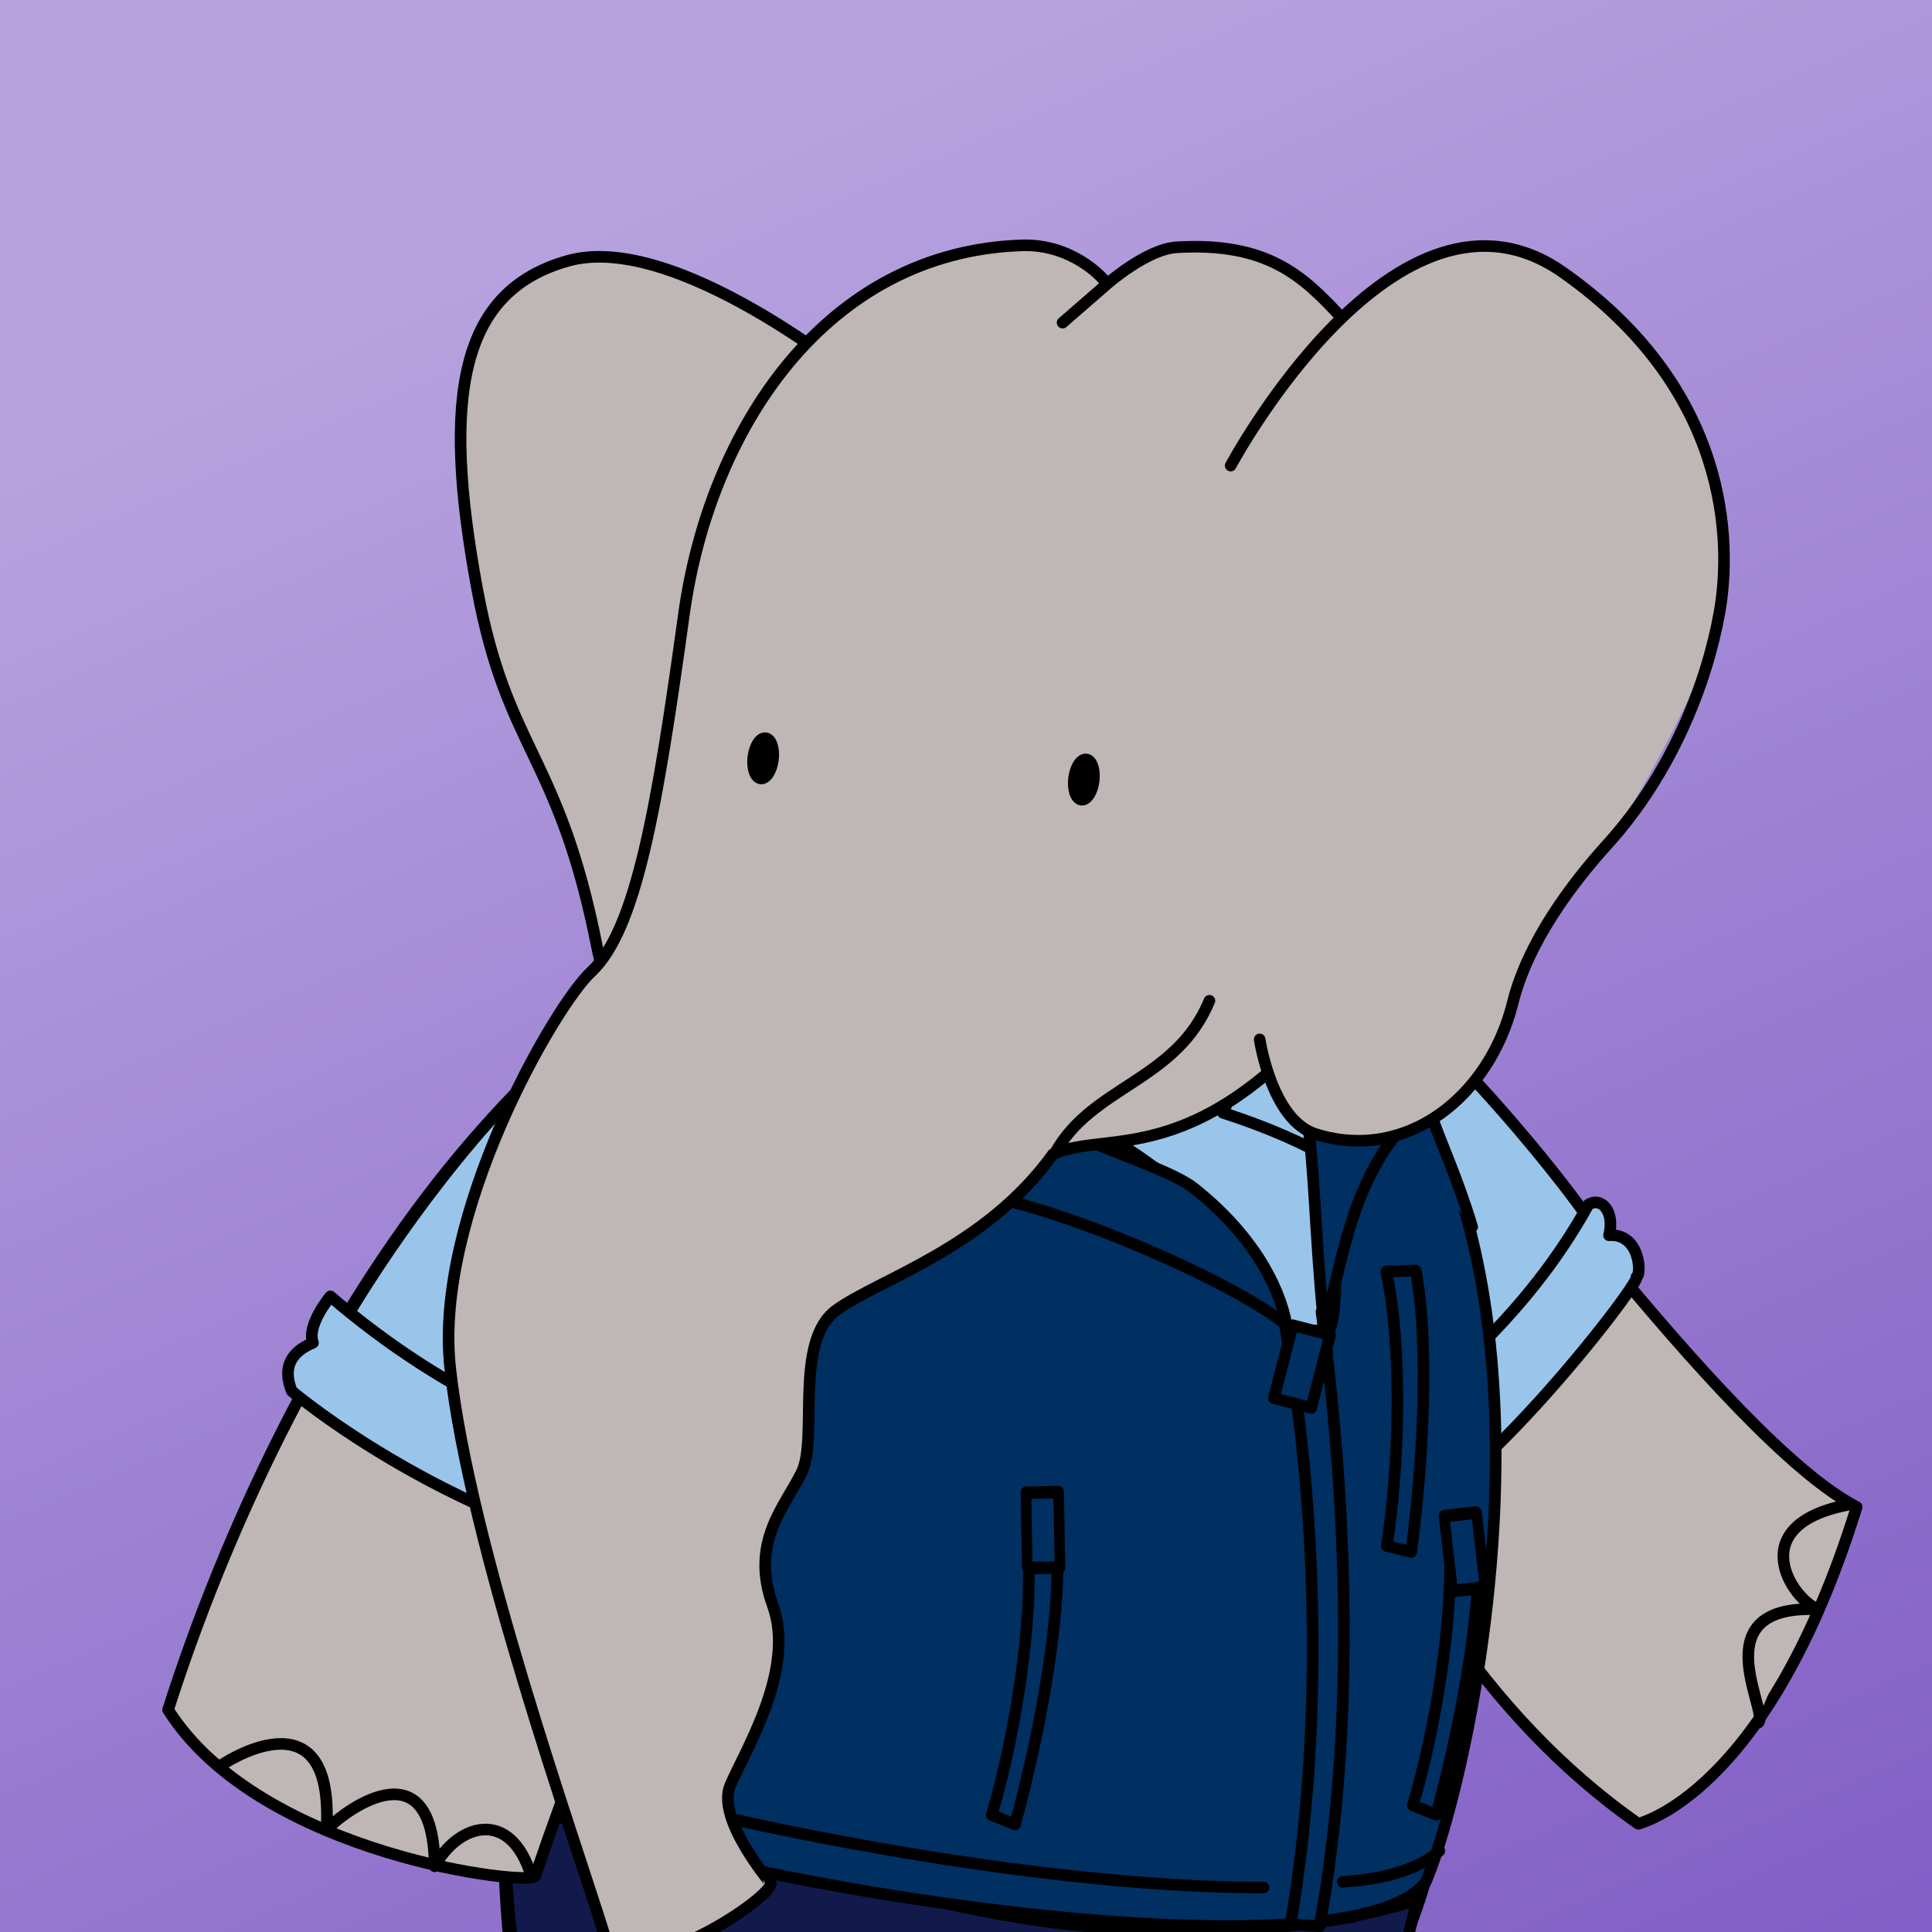<?xml version="1.0" encoding="UTF-8" standalone="no"?>
<!DOCTYPE svg PUBLIC "-//W3C//DTD SVG 1.1//EN" "http://www.w3.org/Graphics/SVG/1.1/DTD/svg11.dtd">
<svg width="100%" height="100%" viewBox="0 0 1000 1000" xmlns="http://www.w3.org/2000/svg" xmlns:xlink="http://www.w3.org/1999/xlink" xml:space="preserve" xmlns:serif="http://www.serif.com/" style="fill-rule:evenodd;clip-rule:evenodd;stroke-linecap:round;stroke-linejoin:round;stroke-miterlimit:1.5;">
<rect xmlns="http://www.w3.org/2000/svg" x="0" y="-2" width="1003" height="1043" style="fill:url(#27791205763595);"/><defs xmlns="http://www.w3.org/2000/svg">
        <linearGradient id="27791205763595" x1="0" y1="0" x2="1" y2="0" gradientUnits="userSpaceOnUse" gradientTransform="matrix(554,1421.05,-1372,573.805,428,39.43)"><stop offset="0" style="stop-color:rgb(183,163,223);stop-opacity:1"/><stop offset="1" style="stop-color:rgb(110,70,189);stop-opacity:1"/></linearGradient>
    </defs>
<g xmlns="http://www.w3.org/2000/svg" id="ArmBack">
        <path id="ArmBack1" xmlns:ns1="http://www.serif.com/" ns1:id="ArmBack" d="M848,944C847.227,943.883 914.358,930.329 961,780C894.839,745.966 758.742,556.508 715,504C676.846,458.2 574.99,496.288 557,523C664.677,607.222 684.341,829.427 848,944Z" style="fill:rgb(191,182,182);stroke:black;stroke-width:6px;"/>
        <path id="ArmBack2" xmlns:ns2="http://www.serif.com/" ns2:id="ArmBack" d="M909,892C919.698,891.865 877.217,830.117 941,833C927.395,827.745 902.151,789.674 956,779" style="fill:rgb(191,182,182);stroke:black;stroke-width:6px;"/>
    </g>
<g xmlns="http://www.w3.org/2000/svg" id="ShirtBlueBack">
        <path d="M696,774L828.827,642.378C831.594,637.321 698.058,464.162 637,471C548.091,480.957 677.013,773.632 696,774Z" style="fill:rgb(153,197,235);stroke:black;stroke-width:6px;"/>
        <path d="M847,661C850.473,662.746 752.481,790.012 712,790C674.582,789.989 677,763 677,763C677,763 771.869,715.04 822.155,623.509C828.977,619.275 835.894,627.241 832.827,639.378C849.13,638.239 849.759,660.2 847,661Z" style="fill:rgb(153,197,235);stroke:black;stroke-width:6px;"/>
    </g>
<path xmlns="http://www.w3.org/2000/svg" id="Body" d="M729,999C756.359,935.515 852.869,518.109 591,464C315.846,407.146 245.065,785.723 263,999C280.896,1000.61 729,999 729,999Z" style="fill:rgb(191,182,182);stroke:black;stroke-width:6px;"/>
<path xmlns="http://www.w3.org/2000/svg" id="Pants" d="M744,940L728,1006L265,1004C259.724,963.607 259.985,900.414 264,857C465.432,948.045 633.709,983.196 744,940Z" style="fill:rgb(17,26,75);stroke:black;stroke-width:6px;"/>
<g xmlns="http://www.w3.org/2000/svg" id="Belt">
        <path id="Belt1" xmlns:ns1="http://www.serif.com/" ns1:id="Belt" d="M743,939L731,984C732.427,984.008 524.877,1057.15 265,887C261.716,882.839 263.106,850.285 265,845C534.962,971.128 673.132,972.378 743,939Z" style="fill:rgb(62,35,11);stroke:black;stroke-width:6px;"/>
        <path id="Buckle" d="M602,956L599,998C630.514,999.262 663.568,998.757 701,992L702,954C671.328,958.771 635.784,960.791 602,956Z" style="fill:rgb(229,145,0);stroke:black;stroke-width:6px;"/>
    </g>
<g xmlns="http://www.w3.org/2000/svg" id="ShirtBlueBody">
            <path id="ShirtBody" d="M746,934C762.648,873.204 838.394,515.775 591,464C347.577,413.056 295.426,637.784 267,830C241.428,883.695 674.44,1012.46 746,934Z" style="fill:rgb(153,197,235);stroke:black;stroke-width:6px;"/>
            <path id="Buttons" d="M667,860C672.519,860 677,864.481 677,870C677,875.519 672.519,880 667,880C661.481,880 657,875.519 657,870C657,864.481 661.481,860 667,860ZM668,788C673.519,788 678,792.481 678,798C678,803.519 673.519,808 668,808C662.481,808 658,803.519 658,798C658,792.481 662.481,788 668,788ZM665,715C670.519,715 675,719.481 675,725C675,730.519 670.519,735 665,735C659.481,735 655,730.519 655,725C655,719.481 659.481,715 665,715Z" style="stroke:black;stroke-width:6px;"/>
            <path id="Collar" d="M633,576C633,576 695.11,595.117 706,616C716.89,636.883 725.99,497.232 706,473C686.01,448.768 633,576 633,576Z" style="fill:rgb(153,197,235);stroke:black;stroke-width:6px;"/>
        </g>
<g xmlns="http://www.w3.org/2000/svg" id="BroVestBody">
            <path id="BroVestBody1" xmlns:ns1="http://www.serif.com/" ns1:id="BroVestBody" d="M577.045,461.46C581.642,462.181 586.291,463.027 591,464C852.869,518.109 765.359,910.515 738,974C691.287,1037.2 237.882,953.791 255,915C249.985,855.368 261.906,820.813 271.295,794.438C289.374,809.539 319.379,828.569 345,816C455.451,761.813 390.098,607.577 362,561C360.742,558.914 359.286,557.755 357.658,557.423C382.042,523.261 439.645,483.76 475.141,466.465C443.094,477.669 438.484,532.291 529,567C638.031,608.808 668.343,689.12 667,690L688,688C694.208,683.09 692.54,570.506 684,532C676.836,499.701 634.815,471.462 577.045,461.46Z" style="fill:rgb(0,47,98);stroke:black;stroke-width:6px;"/>
            <path d="M266,906C250.194,914.024 489.324,976.896 654,977" style="fill:none;stroke:black;stroke-width:6px;"/>
            <g transform="matrix(1,0,0,1,82,0)">
                <path d="M602,679L605,700L587,701L582,680C601.065,782.497 602.609,899.197 586,996L601,997C619.882,893.814 615.298,777.186 602,679Z" style="fill:rgb(0,47,98);stroke:black;stroke-width:6px;"/>
            </g>
            <g transform="matrix(0.968,0.25,-0.25,0.968,283.866,-137.389)">
                <rect x="579" y="701" width="20" height="39" style="fill:rgb(0,47,98);stroke:black;stroke-width:6px;"/>
            </g>
            <path d="M745,958C745,958 732.558,971.879 695,974" style="fill:none;stroke:black;stroke-width:6px;"/>
            <g transform="matrix(0.986,0.167,-0.167,0.986,178.772,-107.626)">
                <path d="M659,665L674,662C688.092,700.23 694.582,763.826 696,806L683,805C682.623,765.526 674.461,703.536 659,665Z" style="fill:none;stroke:black;stroke-width:6px;"/>
            </g>
            <g transform="matrix(0.955,0.297,-0.297,0.955,318.099,-37.149)">
                <path d="M659,665L674,662C688.092,700.23 694.582,763.826 696,806L683,805C682.623,765.526 674.461,703.536 659,665Z" style="fill:none;stroke:black;stroke-width:6px;"/>
            </g>
            <g transform="matrix(0.955,0.297,-0.297,0.955,100.099,-32.149)">
                <path d="M659,665L674,662C688.092,700.23 694.582,763.826 696,806L683,805C682.623,765.526 674.461,703.536 659,665Z" style="fill:none;stroke:black;stroke-width:6px;"/>
            </g>
            <g transform="matrix(0.84,-0.096,0.114,0.994,181.169,143.555)">
                <rect x="579" y="701" width="20" height="39" style="fill:rgb(0,47,98);stroke:black;stroke-width:6.48px;"/>
            </g>
            <g transform="matrix(0.845,-0.014,0.017,1,29.896,79.721)">
                <rect x="579" y="701" width="20" height="39" style="fill:rgb(0,47,98);stroke:black;stroke-width:6.48px;"/>
            </g>
        </g>
<g xmlns="http://www.w3.org/2000/svg" id="ArmFront">
            <path id="ArmFront1" xmlns:ns1="http://www.serif.com/" ns1:id="ArmFront" d="M277,971C276.25,976.538 135.071,960.946 87,885C146.865,697.439 280.075,482.055 442,476C618.289,469.408 428.393,528.72 277,971" style="fill:rgb(191,182,182);stroke:black;stroke-width:6px;"/>
            <path id="ArmFront2" xmlns:ns2="http://www.serif.com/" ns2:id="ArmFront" d="M114,914C114,914 173.423,872.935 169,947C181.238,934.736 224.372,904.658 225,966C236.974,944.068 264.146,935.521 275,971" style="fill:none;stroke:black;stroke-width:6px;"/>
        </g>
<g xmlns="http://www.w3.org/2000/svg" id="ShirtBlueFront">
            <path d="M174,691C174,691 300.445,463.058 431,488C547.05,510.171 339.55,774.311 352,785C366.541,797.484 165.754,708.896 174,691Z" style="fill:rgb(153,197,235);stroke:black;stroke-width:6px;"/>
            <path d="M151,720C151,720 237.235,793.145 352,811C357.446,807.61 364.154,801.735 362,790C362.96,790.317 373.477,774.715 374,765C299.75,753.641 231.323,722.72 171,671C171,671 158.556,685.88 162,695C150.815,699.721 146.044,707.524 151,720Z" style="fill:rgb(153,197,235);stroke:black;stroke-width:6px;"/>
        </g>
<g xmlns="http://www.w3.org/2000/svg" id="BroVestFront">
            <path d="M467.606,469.748C439.191,482.15 413.839,505.573 453,543C499.26,587.212 508.095,595.678 519.459,598.573C474.071,673.886 403.58,748.011 412,711C427.062,644.79 321,509 321,509C321,509 387.056,475.029 467.606,469.748Z" style="fill:rgb(0,47,98);"/>
            <path d="M412,711C427.062,644.79 320,510 320,510C323.585,503.103 403.143,471.973 472,467" style="fill:none;stroke:black;stroke-width:6px;"/>
            <path d="M630,469C630,469 693.362,465.441 739,521C728.394,568.881 745.094,579.197 762,635" style="fill:rgb(0,47,98);stroke:black;stroke-width:6px;"/>
            <path id="BroVestFront1" xmlns:ns1="http://www.serif.com/" ns1:id="BroVestFront" d="M666,686C661.86,663.814 646.834,637.867 618,615C600.265,600.936 527.366,582.851 489.564,552.231C458.188,526.817 426.718,501.806 454,482C519.572,434.396 614.046,455.042 638.729,487.672C685.313,547.723 676.002,593.144 685,683C695.26,666.679 695.745,587.032 757,561C750.469,494.736 696.689,438.656 660.755,415.913C624.822,393.17 433.068,383.175 394,416C350.219,461.611 477.73,566.149 499,618C536.31,618.99 638.388,662.684 666,686Z" style="fill:rgb(0,47,98);stroke:black;stroke-width:6px;"/>
        </g>
<path xmlns="http://www.w3.org/2000/svg" id="Ear3Back" d="M444,197C444,197 349.65,119.368 294,135C238.35,150.632 228.312,204.295 247,305C262.589,389.007 289.247,390.32 309,490C322.195,556.585 373.5,548.394 387,552C451.776,569.301 494.074,209.522 444,197Z" style="fill:rgb(191,182,182);stroke:black;stroke-width:6px;"/>
<g xmlns="http://www.w3.org/2000/svg" id="Head2">
            <path id="Head21" xmlns:ns1="http://www.serif.com/" ns1:id="Head2" d="M529,127C427.471,130.263 367.283,221.927 354,318C340.36,416.656 329.512,481.135 306,503C286.687,520.96 224.386,629.386 233,708C243.046,799.681 298.622,955.107 313,1002C322.459,1032.85 397.923,984.121 399,975C399.036,974.697 370.471,941.596 378,924C385.529,906.404 412.014,863.952 400,831C387.986,798.048 406.448,779.619 415,762C423.552,744.381 410.748,694.006 433,678C455.252,661.994 509.962,646.072 545,597.435C575.204,583.585 625.368,610.413 709,497C791.496,385.128 742.364,216.132 694,164C674.388,142.86 655.943,125.195 609,128C593.52,128.925 573,147 573,147C570.387,142.842 554.164,126.191 529,127ZM550,167L573,147" style="fill:rgb(191,182,182);stroke:black;stroke-width:6px;"/>
            <path d="M626,518C608.743,559.764 565.116,562.002 546,597" style="fill:none;stroke:black;stroke-width:6px;"/>
        </g>
<g xmlns="http://www.w3.org/2000/svg" id="Eart3Front">
            <g transform="matrix(1,0,0,1,-45,7)">
                <path d="M687,226C687,226 767.864,73.406 854,134C940.136,194.594 941.526,273.38 935,310C928.474,346.62 884.536,419.667 877,430C869.464,440.333 828.699,492.585 827,509C823.224,545.485 781.25,598.998 727,579C696.331,567.695 698,532 698,532" style="fill:rgb(191,182,182);"/>
            </g>
            <g transform="matrix(1,0,0,1,-45,7)">
                <path d="M682,234C682,234 767.864,73.406 854,134C940.136,194.594 941.526,273.38 935,310C928.474,346.62 910.312,393.233 877,430C858.062,450.902 835.715,480.934 828,512C816.022,560.232 773.354,594.784 726,580C703.162,572.87 697,531 697,531" style="fill:none;stroke:black;stroke-width:6px;"/>
            </g>
        </g>
<path xmlns="http://www.w3.org/2000/svg" id="YoungEyes" d="M562.256,393.084C565.064,393.422 566.781,398.365 566.088,404.114C565.395,409.863 562.552,414.255 559.744,413.916C556.936,413.578 555.219,408.635 555.912,402.886C556.605,397.137 559.448,392.745 562.256,393.084ZM396.256,382.084C399.064,382.422 400.781,387.365 400.088,393.114C399.395,398.863 396.552,403.255 393.744,402.916C390.936,402.578 389.219,397.635 389.912,391.886C390.605,386.137 393.448,381.745 396.256,382.084Z" style="stroke:black;stroke-width:6px;"/></svg>